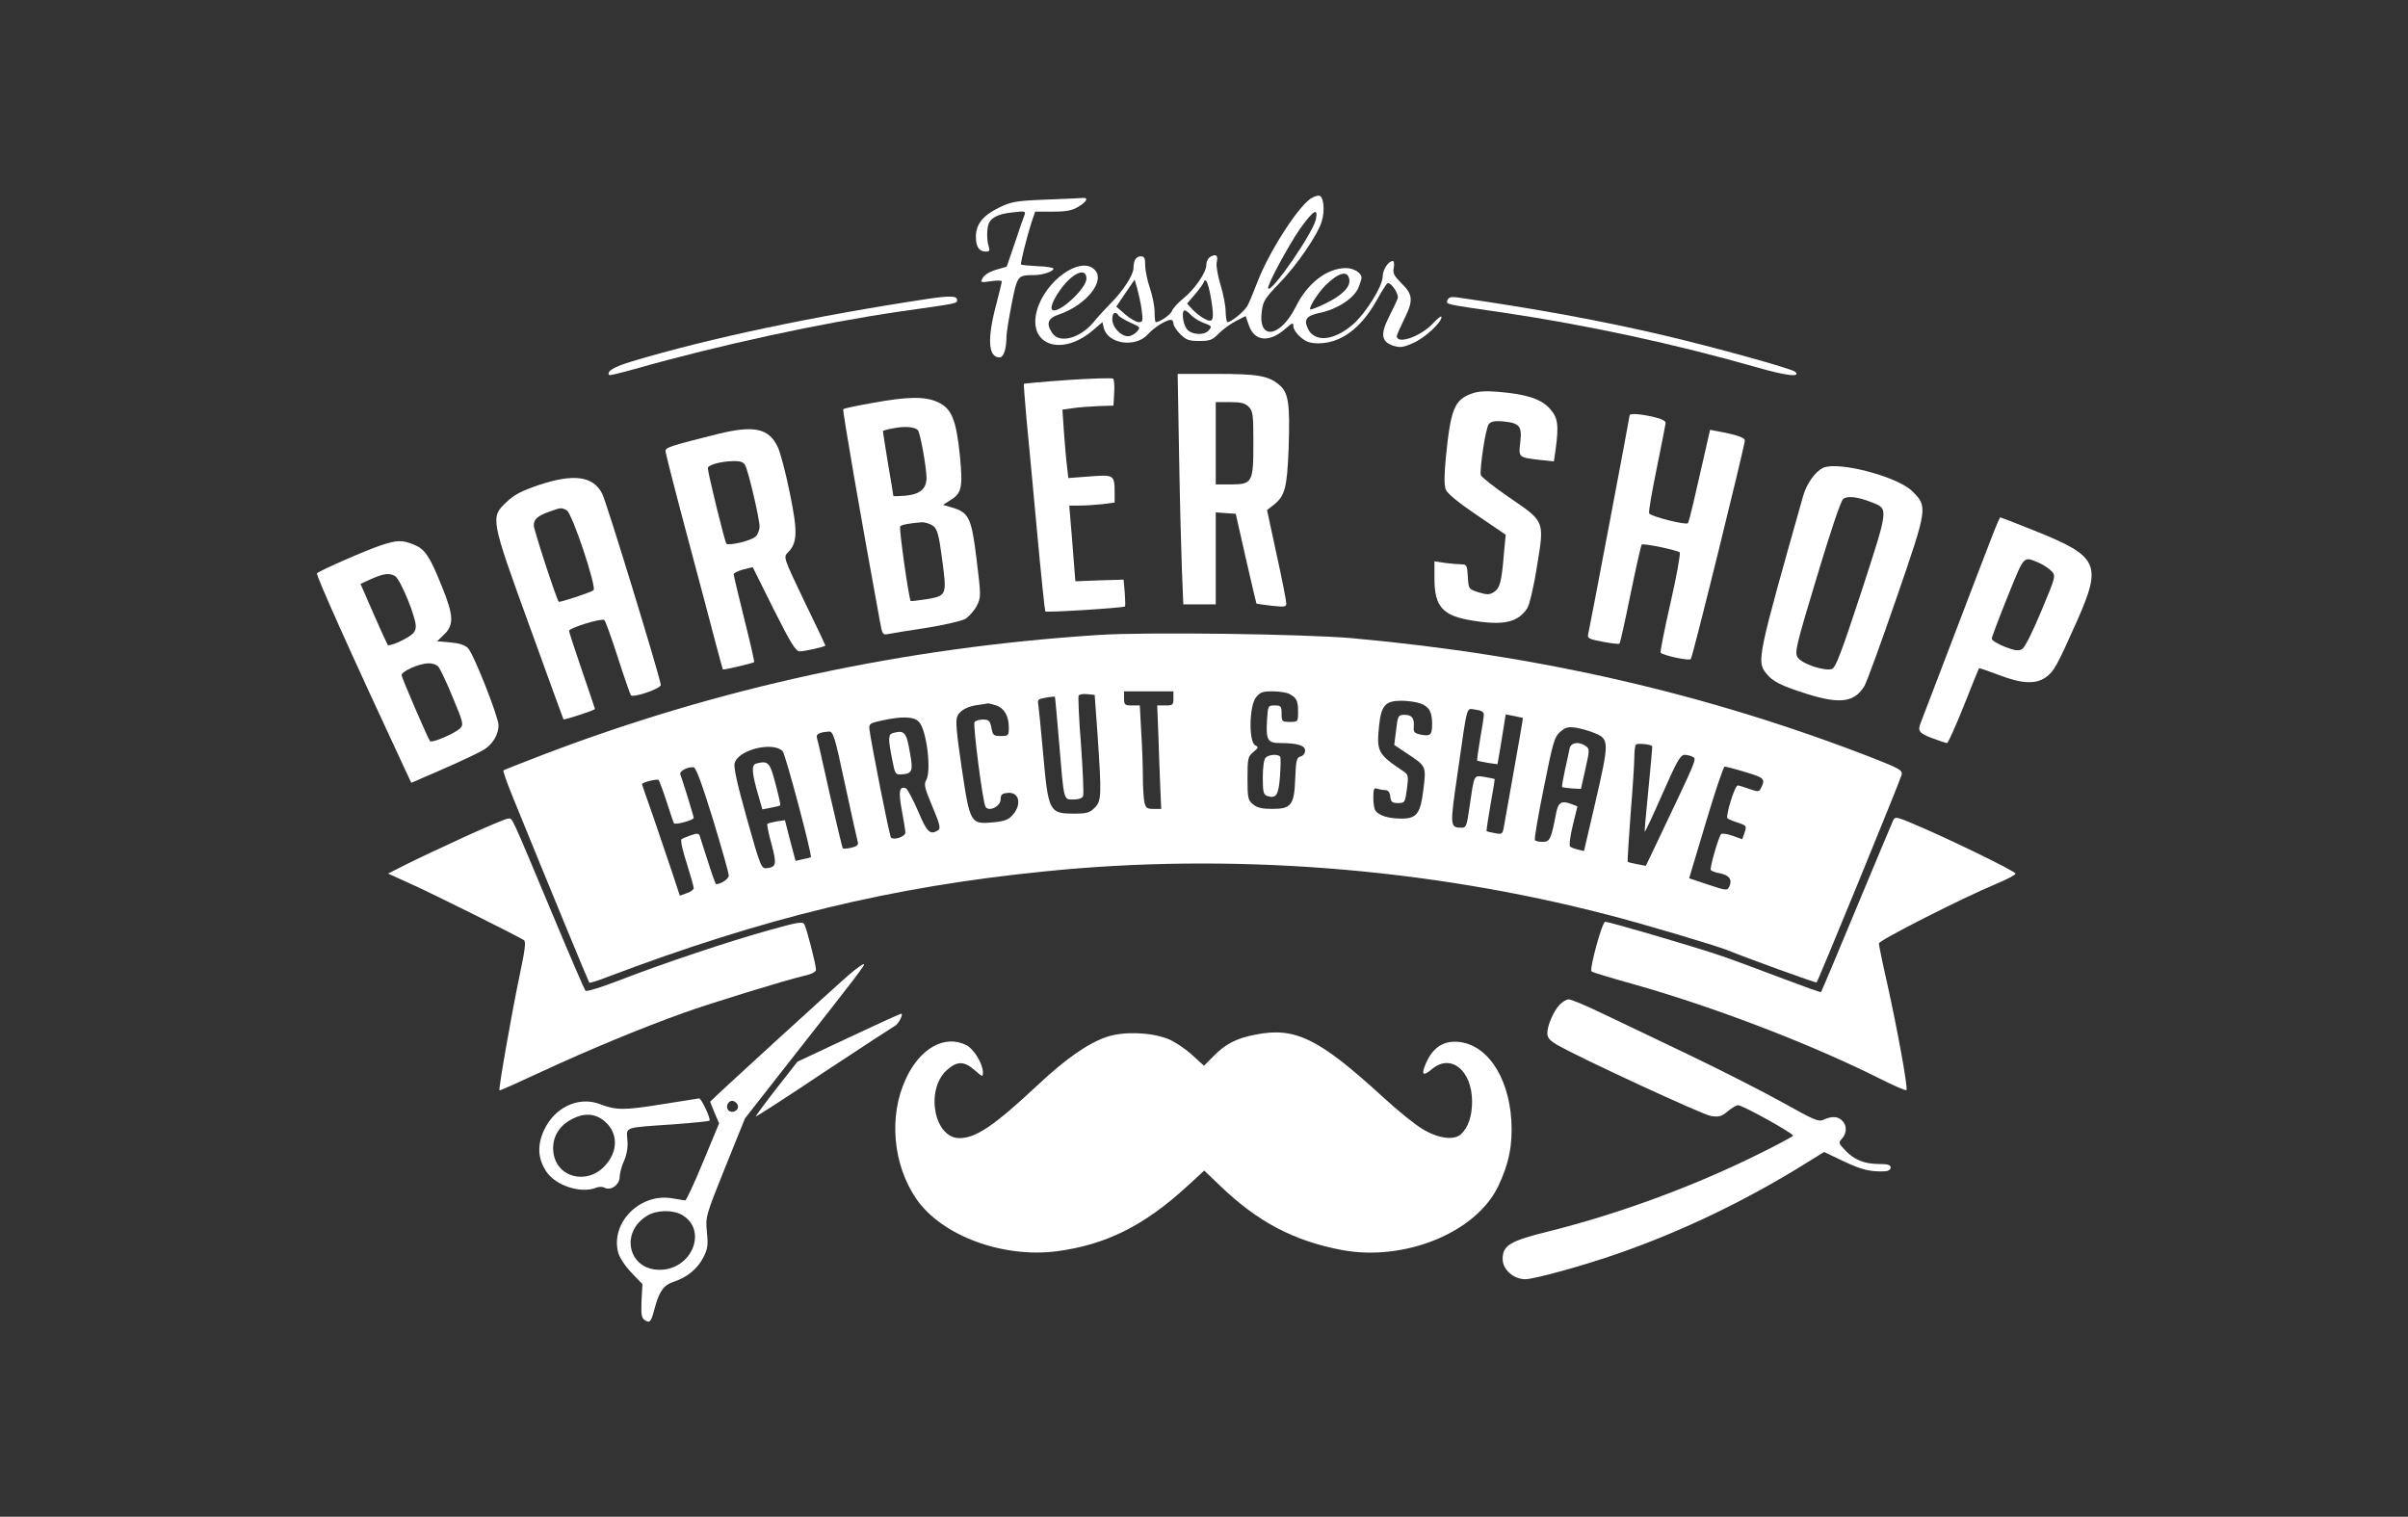 <?xml version="1.0" standalone="no"?>
<!DOCTYPE svg PUBLIC "-//W3C//DTD SVG 20010904//EN"
 "http://www.w3.org/TR/2001/REC-SVG-20010904/DTD/svg10.dtd">
<svg version="1.0" xmlns="http://www.w3.org/2000/svg"
 width="1024pt" height="645pt" viewBox="0 0 1024 645"
 preserveAspectRatio="xMidYMid meet">

<rect x="0" y="0" width="1024" height="645" fill="#333333" stroke="none"/>

<g transform="translate(0,645) scale(0.1,-0.1)"
fill="#FFFFFF" stroke="none">
<path d="M5573 5605 c-58 -40 -182 -236 -228 -360 -15 -38 -32 -81 -40 -95
-12 -23 -69 -70 -85 -70 -4 0 -7 20 -8 45 0 24 -10 76 -22 115 -12 39 -19 81
-16 94 7 29 -2 38 -25 25 -11 -5 -19 -21 -19 -35 0 -33 -50 -105 -100 -145
-22 -18 -42 -40 -46 -51 -5 -15 -51 -48 -69 -48 -3 0 -5 20 -5 43 0 24 -9 70
-20 102 -11 32 -20 75 -20 97 0 31 -4 38 -19 38 -20 0 -31 -18 -31 -51 0 -27
-44 -96 -94 -146 -22 -22 -56 -59 -74 -81 -57 -70 -145 -94 -176 -50 -29 41
-21 65 28 81 116 40 198 143 151 190 -60 61 -212 -48 -246 -175 -39 -146 106
-196 238 -83 l41 35 6 -25 c17 -68 135 -85 187 -27 27 30 78 62 99 62 5 0 10
-7 10 -16 0 -8 13 -29 29 -45 25 -25 37 -29 81 -29 45 0 56 4 83 32 18 18 50
41 73 53 l41 21 14 -40 c24 -68 86 -74 154 -15 32 28 35 29 35 11 0 -11 14
-32 31 -46 23 -20 41 -26 77 -26 95 1 180 64 247 184 20 36 40 68 45 71 13 8
49 -44 44 -63 -3 -9 -19 -44 -36 -77 -39 -76 -34 -108 16 -125 30 -9 42 -8 85
11 49 21 121 87 121 111 0 7 -15 -5 -34 -25 -53 -58 -156 -94 -156 -56 0 5 14
36 30 69 41 81 39 107 -9 154 -33 33 -39 44 -34 67 3 16 1 29 -4 29 -19 0 -43
-37 -43 -65 0 -41 -71 -156 -126 -204 -80 -70 -163 -79 -192 -19 -19 40 -6 56
53 68 71 15 142 61 161 105 8 19 14 39 14 44 0 20 -33 41 -66 41 -81 0 -164
-64 -214 -165 -66 -132 -162 -144 -144 -17 5 41 15 56 74 117 75 77 164 207
181 264 14 47 8 105 -11 109 -8 1 -25 -5 -37 -13z m23 -87 c-11 -56 -186 -311
-203 -295 -8 9 84 180 136 255 56 78 77 91 67 40z m-976 -253 c0 -43 -123
-155 -146 -132 -12 11 19 70 59 115 47 50 87 58 87 17z m1118 -4 c5 -32 -32
-68 -102 -102 -33 -16 -62 -27 -64 -25 -7 8 30 67 64 102 57 56 96 66 102 25z
m-883 -129 c6 -47 5 -52 -12 -52 -11 0 -37 15 -58 33 l-38 33 39 58 39 57 11
-38 c6 -22 15 -62 19 -91z m295 48 c15 -91 10 -106 -27 -86 -16 8 -39 26 -52
40 l-23 25 36 42 c20 24 36 47 36 51 0 5 4 7 9 4 5 -4 15 -38 21 -76z m-86
-69 c10 -11 32 -25 49 -32 42 -16 42 -16 27 -34 -19 -23 -76 -19 -94 7 -17 24
-22 78 -8 78 5 0 17 -9 26 -19z m-308 -2 c3 -6 27 -20 51 -31 43 -19 44 -20
27 -39 -9 -10 -26 -19 -37 -19 -31 0 -67 39 -67 72 0 28 13 37 26 17z"/>
<path d="M4445 5601 c-127 -5 -145 -9 -197 -34 -69 -34 -98 -71 -98 -124 0
-43 14 -63 43 -63 14 0 17 5 12 20 -9 27 -9 71 -2 95 10 30 43 46 105 52 52 6
55 5 48 -13 -4 -10 -23 -64 -41 -119 l-34 -99 -45 -13 c-27 -8 -50 -22 -57
-35 -11 -20 -10 -20 35 -14 25 4 46 4 46 -1 0 -4 -11 -51 -25 -103 -38 -145
-32 -220 16 -220 17 0 29 37 29 89 0 14 10 76 22 138 24 121 25 123 95 123 36
0 83 16 83 27 0 5 -30 10 -67 11 -38 2 -69 5 -71 7 -4 3 23 112 44 178 l16 47
75 0 c59 0 83 5 109 21 37 22 44 40 17 37 -10 -1 -81 -4 -158 -7z"/>
<path d="M3945 5179 c-476 -72 -930 -167 -1258 -266 -77 -23 -110 -43 -96 -58
3 -2 52 10 109 26 364 103 790 195 1125 244 254 36 245 34 245 50 0 17 -30 18
-125 4z"/>
<path d="M6156 5175 c-7 -20 -21 -17 234 -54 364 -54 733 -134 1077 -232 128
-37 193 -45 167 -20 -13 13 -342 104 -559 155 -263 62 -555 115 -876 161 -27
4 -38 1 -43 -10z"/>
<path d="M5014 4518 c3 -189 9 -409 12 -490 l6 -148 69 0 69 0 0 196 0 195 42
-3 43 -3 43 -190 c24 -104 44 -191 45 -192 1 -1 30 -5 65 -9 55 -6 62 -5 62
10 0 10 -18 103 -41 207 l-41 190 26 20 c51 40 59 72 66 244 6 190 0 235 -41
269 -45 38 -90 46 -268 46 l-163 0 6 -342z m296 202 c18 -18 20 -33 20 -153 0
-169 -4 -177 -96 -177 l-64 0 0 175 0 175 60 0 c47 0 64 -4 80 -20z"/>
<path d="M4541 4834 c-101 -7 -185 -15 -187 -16 -1 -2 4 -69 11 -148 8 -80 28
-296 45 -480 17 -184 33 -337 35 -340 4 -6 333 15 339 21 2 2 1 29 -1 59 l-5
55 -103 -3 -102 -4 -7 88 c-4 49 -9 122 -13 162 l-6 72 44 0 c24 0 68 3 97 6
l52 7 0 36 c0 82 -1 83 -105 75 l-92 -7 -6 54 c-4 30 -9 95 -13 146 l-6 91 43
6 c24 4 73 7 109 9 l65 2 3 54 c2 30 0 57 -5 61 -4 3 -91 1 -192 -6z"/>
<path d="M6258 4776 c-73 -26 -89 -67 -109 -266 -8 -81 -8 -123 -1 -142 7 -17
53 -55 133 -109 l122 -83 -7 -73 c-10 -126 -17 -153 -42 -170 -20 -13 -29 -13
-66 -2 -43 14 -43 14 -46 67 -3 47 -5 52 -26 52 -13 0 -44 3 -70 6 l-46 7 0
-74 c0 -119 35 -158 161 -178 132 -22 195 -8 234 53 9 14 28 93 41 178 32 195
35 188 -120 294 -63 43 -117 86 -119 94 -5 29 21 201 34 216 10 12 25 15 61
12 70 -7 81 -20 73 -88 -8 -66 -8 -65 84 -76 l59 -6 7 48 c15 110 10 139 -27
179 -38 40 -100 59 -219 69 -52 4 -85 2 -111 -8z"/>
<path d="M3708 4736 c-64 -11 -119 -23 -122 -26 -4 -5 70 -434 155 -898 11
-61 12 -63 38 -58 14 3 87 15 161 26 74 12 148 29 165 38 16 10 38 35 49 56
18 37 18 41 -1 197 -22 178 -32 199 -105 221 l-38 11 30 19 c50 30 55 54 42
190 -16 154 -35 201 -94 228 -55 25 -128 24 -280 -4z m195 -115 c10 -10 36
-154 37 -202 0 -48 -27 -71 -90 -77 -27 -2 -50 -3 -51 -1 0 2 -10 65 -23 139
-12 74 -22 136 -21 138 1 1 22 7 46 11 45 9 88 6 102 -8z m66 -408 c18 -15 24
-40 38 -146 20 -150 19 -151 -72 -166 -33 -5 -61 -8 -62 -7 -8 7 -51 312 -45
318 7 7 47 14 93 17 15 0 36 -7 48 -16z"/>
<path d="M6930 4684 c0 -8 -169 -900 -176 -930 -5 -18 2 -22 61 -33 36 -7 68
-11 72 -8 3 3 24 98 47 211 23 113 45 208 47 210 6 7 152 -24 162 -33 4 -4
-13 -101 -39 -214 -26 -114 -45 -210 -42 -213 12 -12 121 -35 128 -27 8 8 230
909 230 930 0 12 -39 25 -111 38 l-37 7 -27 -119 c-15 -65 -35 -153 -45 -196
-10 -43 -20 -80 -22 -82 -9 -9 -160 29 -165 42 -3 7 12 92 32 190 20 98 37
185 38 193 1 10 -14 18 -48 26 -57 14 -105 17 -105 8z"/>
<path d="M3055 4605 c-205 -51 -225 -58 -225 -73 0 -8 41 -169 91 -356 50
-188 105 -393 121 -456 17 -63 31 -116 32 -117 2 -3 129 27 133 31 2 2 -17 85
-42 184 -25 100 -45 185 -45 190 0 5 18 14 40 20 l41 10 89 -179 c73 -145 94
-179 111 -179 21 0 109 20 109 25 0 1 -40 87 -90 189 -88 184 -89 187 -70 206
41 41 43 86 9 252 -17 84 -40 173 -52 198 -38 79 -101 92 -252 55z m114 -134
c14 -26 61 -227 61 -260 0 -15 -8 -35 -17 -43 -20 -18 -115 -40 -124 -30 -7 7
-79 302 -79 321 0 14 55 29 107 30 32 1 45 -4 52 -18z"/>
<path d="M7754 4461 c-34 -15 -72 -68 -87 -123 -194 -686 -197 -700 -156 -752
27 -34 62 -52 173 -87 140 -44 202 -36 244 33 11 18 72 187 137 375 133 386
133 388 67 454 -63 62 -312 128 -378 100z m208 -148 c69 -28 70 -21 -46 -378
-86 -262 -110 -325 -126 -330 -32 -10 -128 22 -145 49 -14 21 -9 44 81 342 58
193 102 324 112 332 19 15 63 9 124 -15z"/>
<path d="M2290 4387 c-73 -25 -104 -41 -137 -73 -68 -64 -67 -70 99 -527 78
-216 143 -394 144 -396 3 -4 134 39 134 44 0 2 -25 75 -55 163 -30 88 -55 164
-55 169 0 13 141 56 150 46 5 -4 31 -77 58 -161 27 -84 52 -155 55 -159 12
-11 127 29 127 44 0 24 -230 776 -249 813 -38 76 -122 87 -271 37z m120 -107
c23 -12 128 -327 114 -340 -11 -9 -144 -53 -148 -49 -10 12 -106 306 -106 324
0 27 15 41 66 59 49 18 51 18 74 6z"/>
<path d="M8467 4158 c-20 -51 -93 -241 -162 -423 -69 -181 -130 -340 -135
-353 -17 -40 -11 -49 46 -71 31 -11 59 -21 64 -21 4 0 36 71 71 158 34 86 63
158 65 160 1 2 38 -11 83 -28 98 -38 158 -41 201 -10 35 25 47 48 132 238 108
244 93 276 -182 386 -77 31 -142 56 -144 56 -2 0 -20 -42 -39 -92z m207 -103
c17 -8 40 -23 50 -34 19 -20 18 -23 -44 -171 -39 -93 -70 -155 -82 -161 -15
-8 -33 -5 -74 11 -30 12 -54 27 -54 34 0 6 30 86 67 178 74 182 65 173 137
143z"/>
<path d="M1620 4131 c-59 -19 -260 -107 -272 -119 -6 -6 147 -347 372 -829
l29 -62 138 60 c76 33 153 70 171 81 37 23 62 64 62 104 0 35 -106 304 -130
328 -13 13 -38 21 -75 24 l-56 5 30 29 c42 41 40 81 -9 202 -53 132 -73 161
-120 180 -50 20 -71 20 -140 -3z m59 -130 c24 -13 93 -183 89 -218 -2 -23 -14
-33 -57 -56 -30 -15 -58 -24 -62 -20 -3 5 -31 65 -61 134 l-55 126 46 21 c53
23 75 26 100 13z m184 -385 c8 -8 36 -67 62 -131 45 -107 47 -117 32 -132 -21
-21 -120 -64 -128 -55 -8 8 -117 261 -121 280 -3 16 74 51 114 51 15 1 33 -5
41 -13z"/>
<path d="M4675 3750 c-837 -54 -1622 -224 -2380 -515 -82 -32 -152 -59 -154
-61 -3 -3 15 -53 39 -112 164 -403 323 -788 326 -791 2 -2 36 8 76 24 665 252
1210 384 1858 449 788 81 1629 16 2400 -185 145 -37 456 -130 504 -149 75 -31
378 -141 381 -138 7 7 358 864 362 884 4 18 -10 26 -119 69 -704 274 -1422
439 -2218 511 -208 18 -869 27 -1075 14z m315 -270 c0 -28 -3 -30 -34 -30
l-35 0 5 -127 c2 -71 6 -170 8 -220 l4 -93 -33 0 c-28 0 -33 4 -39 31 -3 17
-6 66 -6 108 0 42 -3 127 -7 189 l-6 112 -34 0 c-30 0 -33 3 -33 30 l0 30 105
0 105 0 0 -30z m493 19 c31 -17 37 -28 37 -76 0 -42 0 -43 -35 -43 -33 0 -35
2 -35 35 0 32 -3 35 -29 35 -29 0 -29 -1 -33 -62 -5 -85 2 -98 56 -98 73 0
106 -10 106 -32 0 -11 -8 -22 -19 -25 -17 -4 -20 -16 -23 -93 -4 -114 -17
-130 -98 -130 -42 0 -64 5 -81 19 -22 18 -24 27 -24 111 0 86 2 93 25 112 22
18 23 21 7 29 -27 16 -25 167 4 203 17 22 28 26 70 26 28 0 60 -5 72 -11z
m-816 -169 c18 -264 17 -287 -12 -315 -20 -21 -34 -25 -85 -25 -109 0 -112 5
-135 265 -9 99 -18 190 -20 201 -4 18 1 22 32 27 20 4 38 5 39 4 1 -1 9 -90
18 -197 21 -251 18 -240 62 -240 21 0 37 6 40 15 3 8 -1 106 -9 217 -9 111
-13 206 -10 210 2 5 19 8 36 6 l32 -3 12 -165z m1372 129 c38 -14 51 -35 51
-88 0 -47 -7 -53 -49 -45 -26 6 -31 11 -29 33 3 36 -8 51 -37 51 -30 0 -31 -2
-39 -72 l-7 -56 54 -36 c83 -55 82 -54 70 -153 -13 -107 -29 -126 -102 -124
-51 1 -89 14 -103 35 -4 6 -8 31 -8 55 0 35 3 42 16 37 9 -3 24 -6 34 -6 13 0
20 -9 22 -27 3 -24 8 -28 33 -28 29 0 30 2 38 60 7 55 6 61 -15 75 -110 74
-115 83 -103 198 9 82 27 102 94 102 26 0 62 -5 80 -11z m-1802 -9 c35 -13 53
-46 53 -95 0 -33 -2 -35 -34 -35 -31 0 -34 3 -40 35 -6 30 -11 35 -36 35 -16
0 -32 -5 -36 -11 -7 -13 35 -341 47 -360 14 -23 64 2 64 31 0 20 6 26 29 28
49 6 63 -47 23 -93 -18 -21 -34 -27 -82 -32 -98 -9 -100 -6 -135 229 -23 155
-27 203 -19 222 12 26 44 43 94 49 17 2 33 5 36 6 3 0 20 -4 36 -9z m2073 -39
c0 -9 -7 -56 -16 -105 -8 -48 -14 -89 -12 -91 2 -1 22 -5 44 -9 l42 -6 11 63
c6 34 13 82 17 105 l7 44 36 -7 c20 -4 37 -8 37 -8 1 -1 -16 -99 -37 -217 -21
-118 -41 -229 -44 -247 -5 -30 -8 -32 -38 -26 -18 3 -33 7 -35 8 -2 2 6 52 16
111 11 60 19 110 18 111 -1 1 -20 5 -43 9 -47 7 -43 14 -64 -128 -11 -79 -14
-88 -33 -88 -51 1 -51 3 -17 236 43 299 35 271 76 266 24 -3 35 -9 35 -21z
m-2402 -31 c33 -35 54 -211 30 -249 -10 -16 -5 -35 27 -111 32 -76 36 -93 24
-101 -34 -21 -47 -9 -85 82 -22 50 -45 94 -52 97 -28 10 -32 -14 -17 -94 8
-43 15 -86 15 -95 0 -17 -49 -33 -61 -21 -7 7 -86 410 -92 462 -2 22 3 25 53
36 88 19 136 17 158 -6z m2872 -47 c64 -26 64 -36 3 -300 l-47 -202 -25 6
c-14 3 -30 9 -34 13 -5 4 0 44 11 89 l20 82 -26 10 c-42 16 -56 7 -65 -41 -21
-109 -26 -120 -57 -120 -16 0 -31 3 -33 8 -3 4 14 104 38 222 39 195 45 216
70 238 23 20 34 22 69 17 22 -4 57 -14 76 -22z m-3186 -221 c27 -125 51 -234
54 -244 3 -11 -5 -18 -28 -23 -17 -4 -33 -5 -36 -3 -2 3 -27 106 -55 229 -27
123 -52 232 -55 241 -5 16 10 24 51 27 18 1 25 -20 69 -227z m3432 165 c1 -1
-6 -83 -16 -182 -10 -99 -17 -181 -16 -182 2 -2 36 71 76 162 61 139 76 165
94 165 11 0 27 -4 35 -9 16 -10 18 -5 -139 -335 l-61 -128 -37 7 c-20 4 -38 8
-40 10 -2 2 4 93 12 202 9 109 16 219 16 244 0 25 3 49 7 53 7 6 61 1 69 -7z
m-3698 -21 c12 -12 127 -445 120 -451 -2 -2 -17 -6 -34 -9 l-31 -7 -23 87 -22
86 -35 -5 c-20 -4 -38 -8 -40 -11 -2 -2 5 -41 18 -86 23 -86 20 -97 -20 -102
-23 -3 -27 5 -84 208 -40 143 -58 220 -53 238 14 57 161 94 204 52z m-296
-291 c37 -121 67 -228 67 -238 1 -14 -33 -37 -54 -37 -2 0 -18 44 -35 98 -17
53 -33 102 -35 109 -3 9 -12 10 -37 1 -18 -6 -36 -14 -40 -17 -5 -4 5 -50 22
-101 16 -52 30 -100 30 -107 0 -6 -13 -16 -29 -21 l-30 -11 -32 97 c-18 53
-54 159 -80 236 -27 76 -49 140 -49 141 0 8 65 24 71 18 3 -5 19 -46 34 -93
15 -47 29 -88 31 -91 5 -8 84 13 84 23 0 7 -46 156 -57 185 -5 14 32 33 57 30
10 -2 36 -73 82 -222z m4382 204 c86 -25 93 -31 78 -63 -11 -25 -12 -25 -53
-11 -23 8 -45 15 -49 15 -13 0 -53 -131 -44 -140 5 -4 26 -13 46 -19 35 -12
36 -13 27 -41 l-10 -29 -42 15 c-22 8 -44 11 -48 7 -11 -12 -49 -144 -44 -153
3 -4 21 -11 40 -14 39 -8 52 -27 39 -56 -9 -18 -12 -18 -90 8 l-81 27 71 237
c39 131 75 238 80 238 5 0 41 -9 80 -21z"/>
<path d="M5382 3228 c-7 -7 -12 -41 -12 -84 0 -62 3 -74 19 -79 38 -12 48 3
54 82 3 43 4 81 1 85 -8 12 -48 10 -62 -4z"/>
<path d="M3798 3333 c-21 -5 -22 -23 -4 -113 12 -63 14 -65 41 -63 44 3 49 14
35 89 -15 90 -23 100 -72 87z"/>
<path d="M6675 3268 c-2 -13 -12 -54 -20 -92 -8 -38 -14 -71 -12 -73 2 -2 21
-4 42 -6 l38 -2 19 85 c18 80 18 85 2 97 -29 21 -63 16 -69 -9z"/>
<path d="M3216 3203 c-22 -6 -19 -40 9 -136 l17 -59 36 7 c21 4 38 8 40 10 2
2 -7 43 -20 91 -24 93 -31 100 -82 87z"/>
<path d="M8051 2962 c-4 -9 -75 -177 -156 -372 -81 -195 -149 -357 -151 -359
-2 -2 -74 24 -161 57 -87 33 -205 77 -263 97 -108 37 -475 145 -494 145 -13 0
-68 -202 -58 -211 4 -4 84 -28 177 -54 344 -97 751 -253 1049 -402 59 -30 111
-52 113 -49 8 7 -40 267 -83 460 -19 83 -34 157 -34 164 0 13 352 192 498 253
45 19 83 38 83 44 1 9 -283 148 -438 213 -66 28 -74 30 -82 14z"/>
<path d="M1975 2891 c-93 -43 -205 -95 -248 -117 l-77 -39 97 -44 c88 -39 449
-219 481 -239 9 -7 5 -40 -19 -153 -31 -148 -90 -481 -85 -486 1 -2 83 35 182
81 192 89 420 184 599 248 120 43 429 138 513 158 33 7 52 17 52 26 0 22 -40
178 -50 194 -7 12 -33 7 -147 -25 -170 -47 -463 -145 -642 -215 -73 -28 -137
-48 -141 -43 -5 4 -71 159 -148 343 -173 413 -162 390 -181 389 -9 0 -92 -35
-186 -78z"/>
<path d="M3614 2308 c-65 -56 -594 -539 -594 -543 0 -2 9 -23 19 -48 l19 -44
-68 -164 c-37 -90 -72 -164 -76 -164 -5 1 -30 5 -55 9 -137 24 -264 -104 -230
-231 6 -22 30 -58 57 -86 l46 -48 -4 -71 c-2 -58 0 -73 14 -82 22 -14 27 -8
43 54 19 70 38 96 82 110 55 18 100 55 124 103 18 34 21 52 15 108 -6 66 -5
68 78 275 l84 208 188 240 c295 375 326 416 317 416 -5 0 -32 -19 -59 -42z
m-476 -561 c4 -20 -25 -34 -40 -19 -15 15 -1 44 19 40 10 -2 19 -11 21 -21z
m-237 -464 c110 -65 41 -233 -96 -233 -133 0 -170 159 -53 230 41 25 110 26
149 3z"/>
<path d="M6632 2177 c-26 -28 -52 -88 -52 -121 0 -19 10 -31 43 -50 95 -55
616 -296 653 -302 34 -5 45 -2 71 20 17 14 37 26 44 26 20 0 239 -122 234
-130 -3 -4 -73 -42 -157 -83 -267 -132 -584 -249 -880 -323 -167 -41 -198 -60
-198 -118 0 -45 46 -86 97 -86 37 0 251 59 393 109 274 95 549 228 801 385
l76 47 84 -40 c77 -36 112 -45 177 -42 12 1 22 7 22 16 0 11 -12 15 -50 15
-62 0 -106 18 -144 59 -28 29 -28 32 -13 49 21 23 22 56 1 76 -18 19 -44 20
-78 5 -22 -11 -40 -3 -169 69 -80 45 -259 136 -398 203 -140 67 -309 148 -377
180 -67 33 -131 59 -141 59 -9 0 -27 -10 -39 -23z"/>
<path d="M3608 2037 l-217 -102 -90 -115 c-49 -63 -88 -116 -87 -118 2 -1 133
83 291 189 159 105 294 193 300 196 14 5 39 53 27 52 -4 0 -105 -46 -224 -102z"/>
<path d="M4708 2041 c-79 -26 -176 -93 -298 -208 -182 -170 -260 -223 -330
-223 -107 0 -146 203 -55 288 44 40 74 41 120 1 33 -29 35 -30 35 -10 0 36
-38 100 -70 116 -91 47 -198 -12 -258 -143 -74 -159 -55 -365 45 -511 108
-156 367 -252 598 -222 209 28 371 109 553 276 l73 67 67 -64 c161 -155 314
-235 519 -274 265 -49 567 73 663 269 47 98 63 178 57 282 -12 195 -112 335
-241 335 -54 0 -94 -29 -121 -89 -23 -52 -15 -61 25 -27 80 67 170 -6 170
-139 0 -62 -17 -111 -48 -139 -31 -27 -98 -17 -165 24 -30 18 -103 77 -163
132 -276 253 -376 302 -546 268 -80 -15 -129 -41 -178 -92 l-40 -40 -53 48
c-30 27 -76 57 -103 67 -74 28 -187 31 -256 8z"/>
<path d="M2815 1754 c-161 -26 -195 -26 -265 1 -90 34 -192 -14 -237 -112 -29
-64 -26 -120 10 -175 40 -60 147 -95 212 -69 11 5 27 5 36 0 27 -14 64 13 64
46 1 17 9 48 19 69 11 26 17 56 14 88 -4 57 -19 52 201 67 79 6 146 13 148 15
7 7 -35 96 -44 95 -4 -1 -75 -12 -158 -25z m-242 -74 c56 -49 56 -127 -1 -188
-78 -84 -208 -48 -219 60 -6 57 21 106 72 135 57 32 106 30 148 -7z"/>
</g>
</svg>
